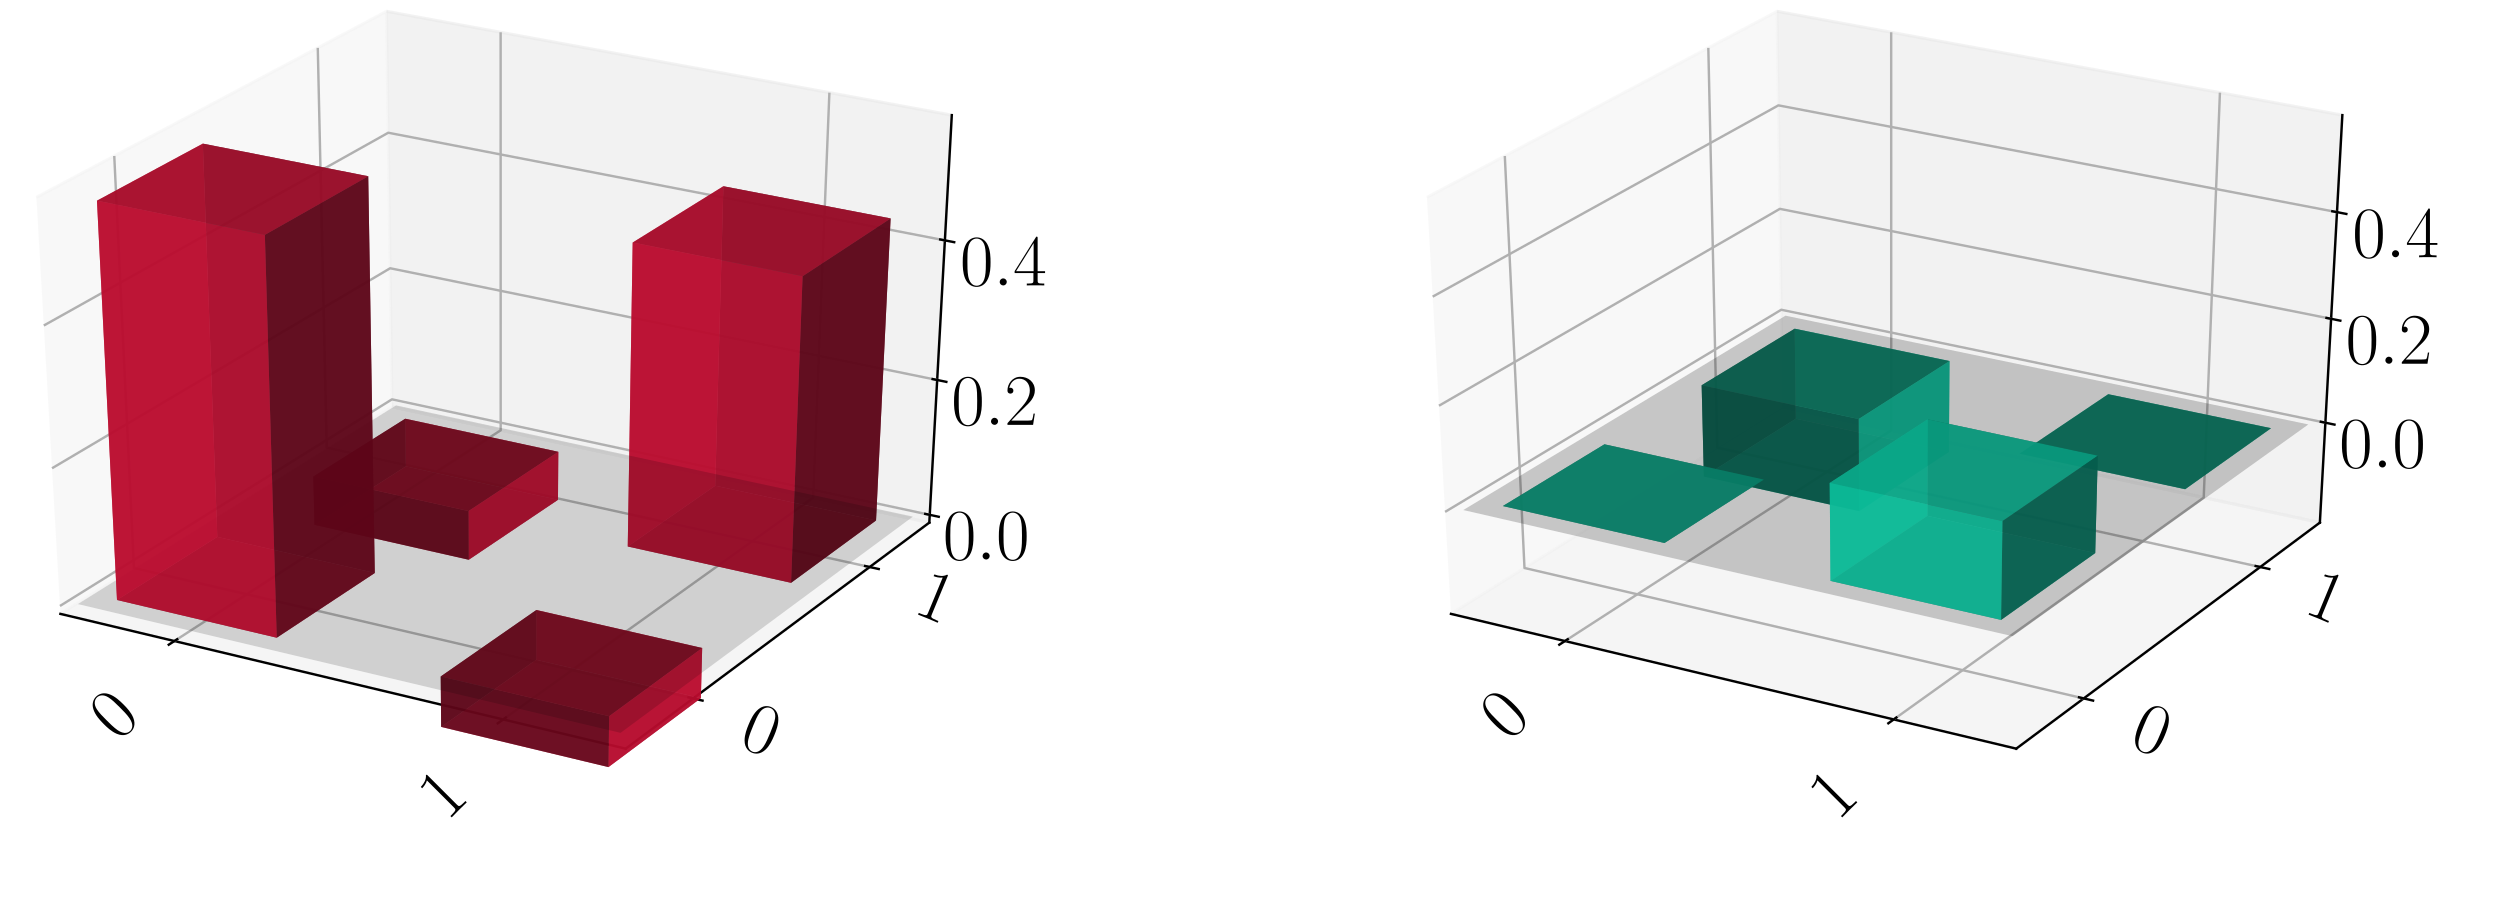 <?xml version="1.0" encoding="utf-8" standalone="no"?>
<!DOCTYPE svg PUBLIC "-//W3C//DTD SVG 1.1//EN"
  "http://www.w3.org/Graphics/SVG/1.1/DTD/svg11.dtd">
<!-- Created with matplotlib (https://matplotlib.org/) -->
<svg height="302.4pt" version="1.1" viewBox="0 0 820.8 302.4" width="820.8pt" xmlns="http://www.w3.org/2000/svg" xmlns:xlink="http://www.w3.org/1999/xlink">
 <defs>
  <style type="text/css">
*{stroke-linecap:butt;stroke-linejoin:round;}
  </style>
 </defs>
 <g id="figure_1">
  <g id="patch_1">
   <path d="M 0 302.4 
L 820.8 302.4 
L 820.8 0 
L 0 0 
z
" style="fill:#ffffff;"/>
  </g>
  <g id="patch_2">
   <path d="M -30.6 262.8 
L 349.855 262.8 
L 349.855 -14.4 
L -30.6 -14.4 
z
" style="fill:#ffffff;"/>
  </g>
  <g id="pane3d_1">
   <g id="patch_3">
    <path d="M 19.835 201.549 
L 128.723 133.585 
L 126.91 3.719 
L 11.951 64.782 
" style="fill:#f2f2f2;opacity:0.5;stroke:#f2f2f2;stroke-linejoin:miter;"/>
   </g>
  </g>
  <g id="pane3d_2">
   <g id="patch_4">
    <path d="M 128.723 133.585 
L 305.112 171.581 
L 312.492 37.799 
L 126.91 3.719 
" style="fill:#e6e6e6;opacity:0.5;stroke:#e6e6e6;stroke-linejoin:miter;"/>
   </g>
  </g>
  <g id="pane3d_3">
   <g id="patch_5">
    <path d="M 19.835 201.549 
L 205.42 245.801 
L 305.112 171.581 
L 128.723 133.585 
" style="fill:#ececec;opacity:0.5;stroke:#ececec;stroke-linejoin:miter;"/>
   </g>
  </g>
  <g id="axis3d_1">
   <g id="line2d_1">
    <path d="M 19.835 201.549 
L 205.42 245.801 
" style="fill:none;stroke:#000000;stroke-linecap:square;stroke-width:0.8;"/>
   </g>
   <g id="Line3DCollection_1">
    <path d="M 57.255 210.471 
L 164.384 141.267 
L 164.365 10.597 
" style="fill:none;stroke:#b0b0b0;stroke-width:0.8;"/>
    <path d="M 165.194 236.209 
L 266.98 163.367 
L 272.304 30.419 
" style="fill:none;stroke:#b0b0b0;stroke-width:0.8;"/>
   </g>
   <g id="xtick_1">
    <g id="line2d_2">
     <path d="M 58.178 209.875 
L 55.405 211.667 
" style="fill:none;stroke:#000000;stroke-linecap:square;stroke-width:0.8;"/>
    </g>
    <g id="text_1">
     <!-- 0 -->
     <defs>
      <path d="M 42 31.844 
C 42 37.969 41.906 48.422 37.703 56.453 
C 34 63.484 28.094 66 22.906 66 
C 18.094 66 12 63.781 8.203 56.562 
C 4.203 49.016 3.797 39.672 3.797 31.844 
C 3.797 26.109 3.906 17.375 7 9.734 
C 11.297 -0.609 19 -2 22.906 -2 
C 27.5 -2 34.5 -0.109 38.594 9.438 
C 41.594 16.375 42 24.5 42 31.844 
z
M 22.906 -0.406 
C 16.5 -0.406 12.703 5.125 11.297 12.75 
C 10.203 18.688 10.203 27.328 10.203 32.953 
C 10.203 40.688 10.203 47.109 11.5 53.234 
C 13.406 61.781 19 64.391 22.906 64.391 
C 27 64.391 32.297 61.672 34.203 53.438 
C 35.5 47.719 35.594 40.984 35.594 32.953 
C 35.594 26.422 35.594 18.375 34.406 12.453 
C 32.297 1.5 26.406 -0.406 22.906 -0.406 
z
" id="CMR17-48"/>
     </defs>
     <g transform="translate(38.82 243.761)rotate(-45)scale(0.24 -0.24)">
      <use transform="scale(0.996)" xlink:href="#CMR17-48"/>
     </g>
    </g>
   </g>
   <g id="xtick_2">
    <g id="line2d_3">
     <path d="M 166.073 235.58 
L 163.433 237.47 
" style="fill:none;stroke:#000000;stroke-linecap:square;stroke-width:0.8;"/>
    </g>
    <g id="text_2">
     <!-- 1 -->
     <defs>
      <path d="M 26.594 63.797 
C 26.594 65.891 26.5 66 25.094 66 
C 21.203 61.359 15.297 59.891 9.703 59.688 
C 9.406 59.688 8.906 59.688 8.797 59.5 
C 8.703 59.297 8.703 59.094 8.703 57 
C 11.797 57 17 57.594 21 59.984 
L 21 7.297 
C 21 3.797 20.797 2.594 12.203 2.594 
L 9.203 2.594 
L 9.203 0 
C 14 0.094 19 0.188 23.797 0.188 
C 28.594 0.188 33.594 0.094 38.406 0 
L 38.406 2.594 
L 35.406 2.594 
C 26.797 2.594 26.594 3.688 26.594 7.297 
z
" id="CMR17-49"/>
     </defs>
     <g transform="translate(146.754 269.918)rotate(-45)scale(0.24 -0.24)">
      <use transform="scale(0.996)" xlink:href="#CMR17-49"/>
     </g>
    </g>
   </g>
  </g>
  <g id="axis3d_2">
   <g id="line2d_4">
    <path d="M 305.112 171.581 
L 205.42 245.801 
" style="fill:none;stroke:#000000;stroke-linecap:square;stroke-width:0.8;"/>
   </g>
   <g id="Line3DCollection_2">
    <path d="M 37.513 51.204 
L 43.974 186.482 
L 227.578 229.304 
" style="fill:none;stroke:#b0b0b0;stroke-width:0.8;"/>
    <path d="M 104.331 15.713 
L 107.269 146.976 
L 285.522 186.165 
" style="fill:none;stroke:#b0b0b0;stroke-width:0.8;"/>
   </g>
   <g id="xtick_3">
    <g id="line2d_5">
     <path d="M 226.042 228.946 
L 230.653 230.022 
" style="fill:none;stroke:#000000;stroke-linecap:square;stroke-width:0.8;"/>
    </g>
    <g id="text_3">
     <!-- 0 -->
     <g transform="translate(242.023 244.596)rotate(-337.5)scale(0.24 -0.24)">
      <use transform="scale(0.996)" xlink:href="#CMR17-48"/>
     </g>
    </g>
   </g>
   <g id="xtick_4">
    <g id="line2d_6">
     <path d="M 284.034 185.838 
L 288.502 186.821 
" style="fill:none;stroke:#000000;stroke-linecap:square;stroke-width:0.8;"/>
    </g>
    <g id="text_4">
     <!-- 1 -->
     <g transform="translate(299.38 200.952)rotate(-337.5)scale(0.24 -0.24)">
      <use transform="scale(0.996)" xlink:href="#CMR17-49"/>
     </g>
    </g>
   </g>
  </g>
  <g id="axis3d_3">
   <g id="line2d_7">
    <path d="M 305.112 171.581 
L 312.492 37.799 
" style="fill:none;stroke:#000000;stroke-linecap:square;stroke-width:0.8;"/>
   </g>
   <g id="Line3DCollection_3">
    <path d="M 305.252 169.037 
L 128.689 131.11 
L 19.685 198.952 
" style="fill:none;stroke:#b0b0b0;stroke-width:0.8;"/>
    <path d="M 307.694 124.763 
L 128.088 88.073 
L 17.079 153.74 
" style="fill:none;stroke:#b0b0b0;stroke-width:0.8;"/>
    <path d="M 310.223 78.923 
L 127.467 43.579 
L 14.377 106.874 
" style="fill:none;stroke:#b0b0b0;stroke-width:0.8;"/>
   </g>
   <g id="xtick_5">
    <g id="line2d_8">
     <path d="M 303.779 168.72 
L 308.201 169.67 
" style="fill:none;stroke:#000000;stroke-linecap:square;stroke-width:0.8;"/>
    </g>
    <g id="text_5">
     <!-- $0.0$ -->
     <defs>
      <path d="M 18.406 4.797 
C 18.406 7.688 16 9.688 13.594 9.688 
C 10.703 9.688 8.703 7.297 8.703 4.891 
C 8.703 2 11.094 0 13.5 0 
C 16.406 0 18.406 2.391 18.406 4.797 
z
" id="CMMI12-58"/>
     </defs>
     <g transform="translate(309.562 183.7)scale(0.24 -0.24)">
      <use transform="scale(0.996)" xlink:href="#CMR17-48"/>
      <use transform="translate(45.69 0)scale(0.996)" xlink:href="#CMMI12-58"/>
      <use transform="translate(72.788 0)scale(0.996)" xlink:href="#CMR17-48"/>
     </g>
    </g>
   </g>
   <g id="xtick_6">
    <g id="line2d_9">
     <path d="M 306.195 124.457 
L 310.697 125.376 
" style="fill:none;stroke:#000000;stroke-linecap:square;stroke-width:0.8;"/>
    </g>
    <g id="text_6">
     <!-- $0.2$ -->
     <defs>
      <path d="M 41.703 15.469 
L 39.906 15.469 
C 38.906 8.391 38.094 7.188 37.703 6.594 
C 37.203 5.797 30 5.797 28.594 5.797 
L 9.406 5.797 
C 13 9.688 20 16.766 28.5 24.938 
C 34.594 30.719 41.703 37.5 41.703 47.391 
C 41.703 59.188 32.297 66 21.797 66 
C 10.797 66 4.094 56.297 4.094 47.297 
C 4.094 43.391 7 42.891 8.203 42.891 
C 9.203 42.891 12.203 43.484 12.203 46.984 
C 12.203 50.094 9.594 51 8.203 51 
C 7.594 51 7 50.891 6.594 50.688 
C 8.5 59.188 14.297 63.391 20.406 63.391 
C 29.094 63.391 34.797 56.5 34.797 47.391 
C 34.797 38.703 29.703 31.219 24 24.734 
L 4.094 2.297 
L 4.094 0 
L 39.297 0 
z
" id="CMR17-50"/>
     </defs>
     <g transform="translate(312.321 139.488)scale(0.24 -0.24)">
      <use transform="scale(0.996)" xlink:href="#CMR17-48"/>
      <use transform="translate(45.69 0)scale(0.996)" xlink:href="#CMMI12-58"/>
      <use transform="translate(72.788 0)scale(0.996)" xlink:href="#CMR17-50"/>
     </g>
    </g>
   </g>
   <g id="xtick_7">
    <g id="line2d_10">
     <path d="M 308.696 78.627 
L 313.28 79.514 
" style="fill:none;stroke:#000000;stroke-linecap:square;stroke-width:0.8;"/>
    </g>
    <g id="text_7">
     <!-- $0.4$ -->
     <defs>
      <path d="M 33.594 64.797 
C 33.594 66.891 33.5 67 31.703 67 
L 2 19.594 
L 2 17 
L 27.797 17 
L 27.797 7.188 
C 27.797 3.594 27.594 2.594 20.594 2.594 
L 18.703 2.594 
L 18.703 0 
C 21.906 0.188 27.297 0.188 30.703 0.188 
C 34.094 0.188 39.5 0.188 42.703 0 
L 42.703 2.594 
L 40.797 2.594 
C 33.797 2.594 33.594 3.594 33.594 7.188 
L 33.594 17 
L 43.797 17 
L 43.797 19.594 
L 33.594 19.594 
z
M 28.094 58.172 
L 28.094 19.594 
L 4 19.594 
z
" id="CMR17-52"/>
     </defs>
     <g transform="translate(315.177 93.716)scale(0.24 -0.24)">
      <use transform="scale(0.996)" xlink:href="#CMR17-48"/>
      <use transform="translate(45.69 0)scale(0.996)" xlink:href="#CMMI12-58"/>
      <use transform="translate(72.788 0)scale(0.996)" xlink:href="#CMR17-52"/>
     </g>
    </g>
   </g>
  </g>
  <g id="axes_1">
   <g id="Poly3DCollection_1">
    <path clip-path="url(#pd0c06249e1)" d="M 133.052 137.476 
L 133.244 153.113 
L 183.192 164.099 
L 183.306 148.338 
z
" style="fill:#ba0c2f;fill-opacity:0.8;"/>
    <path clip-path="url(#pd0c06249e1)" d="M 102.864 156.46 
L 103.247 172.314 
L 133.244 153.113 
L 133.052 137.476 
z
" style="fill:#5d0618;fill-opacity:0.8;"/>
    <path clip-path="url(#pd0c06249e1)" d="M 103.247 172.314 
L 153.901 183.778 
L 183.192 164.099 
L 133.244 153.113 
z
" style="fill:#a30a29;fill-opacity:0.8;"/>
    <path clip-path="url(#pd0c06249e1)" d="M 102.864 156.46 
L 133.052 137.476 
L 183.306 148.338 
L 153.833 167.797 
z
" style="fill:#74081d;fill-opacity:0.8;"/>
    <path clip-path="url(#pd0c06249e1)" d="M 153.833 167.797 
L 183.306 148.338 
L 183.192 164.099 
L 153.901 183.778 
z
" style="fill:#ba0c2f;fill-opacity:0.8;"/>
    <path clip-path="url(#pd0c06249e1)" d="M 102.864 156.46 
L 153.833 167.797 
L 153.901 183.778 
L 103.247 172.314 
z
" style="fill:#5d0618;fill-opacity:0.8;"/>
   </g>
   <g id="Poly3DCollection_2">
    <path clip-path="url(#pd0c06249e1)" d="M 206.101 179.423 
L 234.813 159.47 
L 287.62 170.884 
L 259.718 191.35 
z
" style="fill:#74081d;fill-opacity:0.8;"/>
    <path clip-path="url(#pd0c06249e1)" d="M 234.813 159.47 
L 237.507 61.145 
L 292.408 71.714 
L 287.62 170.884 
z
" style="fill:#5d0618;fill-opacity:0.8;"/>
    <path clip-path="url(#pd0c06249e1)" d="M 206.101 179.423 
L 207.727 79.628 
L 237.507 61.145 
L 234.813 159.47 
z
" style="fill:#ba0c2f;fill-opacity:0.8;"/>
    <path clip-path="url(#pd0c06249e1)" d="M 259.718 191.35 
L 287.62 170.884 
L 292.408 71.714 
L 263.505 90.691 
z
" style="fill:#5d0618;fill-opacity:0.8;"/>
    <path clip-path="url(#pd0c06249e1)" d="M 206.101 179.423 
L 259.718 191.35 
L 263.505 90.691 
L 207.727 79.628 
z
" style="fill:#ba0c2f;fill-opacity:0.8;"/>
    <path clip-path="url(#pd0c06249e1)" d="M 207.727 79.628 
L 263.505 90.691 
L 292.408 71.714 
L 237.507 61.145 
z
" style="fill:#a30a29;fill-opacity:0.8;"/>
   </g>
   <g id="Poly3DCollection_3">
    <path clip-path="url(#pd0c06249e1)" d="M 176.094 200.277 
L 176.02 216.612 
L 230.108 229.219 
L 230.541 212.751 
z
" style="fill:#ba0c2f;fill-opacity:0.8;"/>
    <path clip-path="url(#pd0c06249e1)" d="M 144.7 222.094 
L 144.834 238.659 
L 176.02 216.612 
L 176.094 200.277 
z
" style="fill:#5d0618;fill-opacity:0.8;"/>
    <path clip-path="url(#pd0c06249e1)" d="M 144.834 238.659 
L 199.76 251.854 
L 230.108 229.219 
L 176.02 216.612 
z
" style="fill:#a30a29;fill-opacity:0.8;"/>
    <path clip-path="url(#pd0c06249e1)" d="M 144.7 222.094 
L 176.094 200.277 
L 230.541 212.751 
L 199.997 235.155 
z
" style="fill:#74081d;fill-opacity:0.8;"/>
    <path clip-path="url(#pd0c06249e1)" d="M 199.997 235.155 
L 230.541 212.751 
L 230.108 229.219 
L 199.76 251.854 
z
" style="fill:#ba0c2f;fill-opacity:0.8;"/>
    <path clip-path="url(#pd0c06249e1)" d="M 144.7 222.094 
L 199.997 235.155 
L 199.76 251.854 
L 144.834 238.659 
z
" style="fill:#5d0618;fill-opacity:0.8;"/>
   </g>
   <g id="Poly3DCollection_4">
    <path clip-path="url(#pd0c06249e1)" d="M 25.58 198.334 
L 203.736 240.61 
L 299.718 169.616 
L 130.053 133.101 
z
" style="fill-opacity:0.15;"/>
   </g>
   <g id="Poly3DCollection_5">
    <path clip-path="url(#pd0c06249e1)" d="M 38.414 196.99 
L 71.347 176.279 
L 123.047 188.124 
L 90.858 209.377 
z
" style="fill:#74081d;fill-opacity:0.8;"/>
    <path clip-path="url(#pd0c06249e1)" d="M 71.347 176.279 
L 66.597 47.153 
L 120.897 57.862 
L 123.047 188.124 
z
" style="fill:#5d0618;fill-opacity:0.8;"/>
    <path clip-path="url(#pd0c06249e1)" d="M 38.414 196.99 
L 31.837 65.887 
L 66.597 47.153 
L 71.347 176.279 
z
" style="fill:#ba0c2f;fill-opacity:0.8;"/>
    <path clip-path="url(#pd0c06249e1)" d="M 90.858 209.377 
L 123.047 188.124 
L 120.897 57.862 
L 86.958 77.112 
z
" style="fill:#5d0618;fill-opacity:0.8;"/>
    <path clip-path="url(#pd0c06249e1)" d="M 38.414 196.99 
L 90.858 209.377 
L 86.958 77.112 
L 31.837 65.887 
z
" style="fill:#ba0c2f;fill-opacity:0.8;"/>
    <path clip-path="url(#pd0c06249e1)" d="M 31.837 65.887 
L 86.958 77.112 
L 120.897 57.862 
L 66.597 47.153 
z
" style="fill:#a30a29;fill-opacity:0.8;"/>
   </g>
  </g>
  <g id="patch_6">
   <path d="M 425.945 262.8 
L 806.4 262.8 
L 806.4 -14.4 
L 425.945 -14.4 
z
" style="fill:#ffffff;"/>
  </g>
  <g id="pane3d_4">
   <g id="patch_7">
    <path d="M 476.381 201.549 
L 585.269 133.585 
L 583.456 3.719 
L 468.496 64.782 
" style="fill:#f2f2f2;opacity:0.5;stroke:#f2f2f2;stroke-linejoin:miter;"/>
   </g>
  </g>
  <g id="pane3d_5">
   <g id="patch_8">
    <path d="M 585.269 133.585 
L 761.657 171.581 
L 769.037 37.799 
L 583.456 3.719 
" style="fill:#e6e6e6;opacity:0.5;stroke:#e6e6e6;stroke-linejoin:miter;"/>
   </g>
  </g>
  <g id="pane3d_6">
   <g id="patch_9">
    <path d="M 476.381 201.549 
L 661.965 245.801 
L 761.657 171.581 
L 585.269 133.585 
" style="fill:#ececec;opacity:0.5;stroke:#ececec;stroke-linejoin:miter;"/>
   </g>
  </g>
  <g id="axis3d_4">
   <g id="line2d_11">
    <path d="M 476.381 201.549 
L 661.965 245.801 
" style="fill:none;stroke:#000000;stroke-linecap:square;stroke-width:0.8;"/>
   </g>
   <g id="Line3DCollection_4">
    <path d="M 513.8 210.471 
L 620.93 141.267 
L 620.91 10.597 
" style="fill:none;stroke:#b0b0b0;stroke-width:0.8;"/>
    <path d="M 621.74 236.209 
L 723.525 163.367 
L 728.849 30.419 
" style="fill:none;stroke:#b0b0b0;stroke-width:0.8;"/>
   </g>
   <g id="xtick_8">
    <g id="line2d_12">
     <path d="M 514.724 209.875 
L 511.95 211.667 
" style="fill:none;stroke:#000000;stroke-linecap:square;stroke-width:0.8;"/>
    </g>
    <g id="text_8">
     <!-- 0 -->
     <g transform="translate(495.366 243.761)rotate(-45)scale(0.24 -0.24)">
      <use transform="scale(0.996)" xlink:href="#CMR17-48"/>
     </g>
    </g>
   </g>
   <g id="xtick_9">
    <g id="line2d_13">
     <path d="M 622.619 235.58 
L 619.978 237.47 
" style="fill:none;stroke:#000000;stroke-linecap:square;stroke-width:0.8;"/>
    </g>
    <g id="text_9">
     <!-- 1 -->
     <g transform="translate(603.299 269.918)rotate(-45)scale(0.24 -0.24)">
      <use transform="scale(0.996)" xlink:href="#CMR17-49"/>
     </g>
    </g>
   </g>
  </g>
  <g id="axis3d_5">
   <g id="line2d_14">
    <path d="M 761.657 171.581 
L 661.965 245.801 
" style="fill:none;stroke:#000000;stroke-linecap:square;stroke-width:0.8;"/>
   </g>
   <g id="Line3DCollection_5">
    <path d="M 494.059 51.204 
L 500.519 186.482 
L 684.123 229.304 
" style="fill:none;stroke:#b0b0b0;stroke-width:0.8;"/>
    <path d="M 560.876 15.713 
L 563.814 146.976 
L 742.068 186.165 
" style="fill:none;stroke:#b0b0b0;stroke-width:0.8;"/>
   </g>
   <g id="xtick_10">
    <g id="line2d_15">
     <path d="M 682.587 228.946 
L 687.198 230.022 
" style="fill:none;stroke:#000000;stroke-linecap:square;stroke-width:0.8;"/>
    </g>
    <g id="text_10">
     <!-- 0 -->
     <g transform="translate(698.568 244.596)rotate(-337.5)scale(0.24 -0.24)">
      <use transform="scale(0.996)" xlink:href="#CMR17-48"/>
     </g>
    </g>
   </g>
   <g id="xtick_11">
    <g id="line2d_16">
     <path d="M 740.579 185.838 
L 745.047 186.821 
" style="fill:none;stroke:#000000;stroke-linecap:square;stroke-width:0.8;"/>
    </g>
    <g id="text_11">
     <!-- 1 -->
     <g transform="translate(755.926 200.952)rotate(-337.5)scale(0.24 -0.24)">
      <use transform="scale(0.996)" xlink:href="#CMR17-49"/>
     </g>
    </g>
   </g>
  </g>
  <g id="axis3d_6">
   <g id="line2d_17">
    <path d="M 761.657 171.581 
L 769.037 37.799 
" style="fill:none;stroke:#000000;stroke-linecap:square;stroke-width:0.8;"/>
   </g>
   <g id="Line3DCollection_6">
    <path d="M 763.466 138.784 
L 584.824 101.696 
L 474.45 168.063 
" style="fill:none;stroke:#b0b0b0;stroke-width:0.8;"/>
    <path d="M 765.348 104.677 
L 584.361 68.569 
L 472.441 133.211 
" style="fill:none;stroke:#b0b0b0;stroke-width:0.8;"/>
    <path d="M 767.28 69.656 
L 583.887 34.592 
L 470.376 97.393 
" style="fill:none;stroke:#b0b0b0;stroke-width:0.8;"/>
   </g>
   <g id="xtick_12">
    <g id="line2d_18">
     <path d="M 761.975 138.474 
L 766.452 139.404 
" style="fill:none;stroke:#000000;stroke-linecap:square;stroke-width:0.8;"/>
    </g>
    <g id="text_12">
     <!-- $0.0$ -->
     <g transform="translate(767.993 153.489)scale(0.24 -0.24)">
      <use transform="scale(0.996)" xlink:href="#CMR17-48"/>
      <use transform="translate(45.69 0)scale(0.996)" xlink:href="#CMMI12-58"/>
      <use transform="translate(72.788 0)scale(0.996)" xlink:href="#CMR17-48"/>
     </g>
    </g>
   </g>
   <g id="xtick_13">
    <g id="line2d_19">
     <path d="M 763.836 104.376 
L 768.374 105.281 
" style="fill:none;stroke:#000000;stroke-linecap:square;stroke-width:0.8;"/>
    </g>
    <g id="text_13">
     <!-- $0.2$ -->
     <g transform="translate(770.118 119.432)scale(0.24 -0.24)">
      <use transform="scale(0.996)" xlink:href="#CMR17-48"/>
      <use transform="translate(45.69 0)scale(0.996)" xlink:href="#CMMI12-58"/>
      <use transform="translate(72.788 0)scale(0.996)" xlink:href="#CMR17-50"/>
     </g>
    </g>
   </g>
   <g id="xtick_14">
    <g id="line2d_20">
     <path d="M 765.747 69.363 
L 770.348 70.242 
" style="fill:none;stroke:#000000;stroke-linecap:square;stroke-width:0.8;"/>
    </g>
    <g id="text_14">
     <!-- $0.4$ -->
     <g transform="translate(772.299 84.463)scale(0.24 -0.24)">
      <use transform="scale(0.996)" xlink:href="#CMR17-48"/>
      <use transform="translate(45.69 0)scale(0.996)" xlink:href="#CMMI12-58"/>
      <use transform="translate(72.788 0)scale(0.996)" xlink:href="#CMR17-52"/>
     </g>
    </g>
   </g>
  </g>
  <g id="axes_2">
   <g id="Poly3DCollection_6">
    <path clip-path="url(#pdca484faf0)" d="M 589.234 107.919 
L 589.597 137.476 
L 639.851 148.338 
L 640.066 118.538 
z
" style="fill:#0cba97;fill-opacity:0.8;"/>
    <path clip-path="url(#pdca484faf0)" d="M 558.684 126.481 
L 559.409 156.46 
L 589.597 137.476 
L 589.234 107.919 
z
" style="fill:#065d4c;fill-opacity:0.8;"/>
    <path clip-path="url(#pdca484faf0)" d="M 559.409 156.46 
L 610.378 167.797 
L 639.851 148.338 
L 589.597 137.476 
z
" style="fill:#0aa384;fill-opacity:0.8;"/>
    <path clip-path="url(#pdca484faf0)" d="M 558.684 126.481 
L 589.234 107.919 
L 640.066 118.538 
L 610.249 137.571 
z
" style="fill:#08745e;fill-opacity:0.8;"/>
    <path clip-path="url(#pdca484faf0)" d="M 610.249 137.571 
L 640.066 118.538 
L 639.851 148.338 
L 610.378 167.797 
z
" style="fill:#0cba97;fill-opacity:0.8;"/>
    <path clip-path="url(#pdca484faf0)" d="M 558.684 126.481 
L 610.249 137.571 
L 610.378 167.797 
L 559.409 156.46 
z
" style="fill:#065d4c;fill-opacity:0.8;"/>
   </g>
   <g id="Poly3DCollection_7">
    <path clip-path="url(#pdca484faf0)" d="M 692.181 129.425 
L 692.181 129.425 
L 745.628 140.591 
L 745.628 140.591 
z
" style="fill:#065d4c;fill-opacity:0.8;"/>
    <path clip-path="url(#pdca484faf0)" d="M 663.143 148.947 
L 663.143 148.947 
L 692.181 129.425 
L 692.181 129.425 
z
" style="fill:#065d4c;fill-opacity:0.8;"/>
    <path clip-path="url(#pdca484faf0)" d="M 663.143 148.947 
L 717.42 160.621 
L 745.628 140.591 
L 692.181 129.425 
z
" style="fill:#0aa384;fill-opacity:0.8;"/>
    <path clip-path="url(#pdca484faf0)" d="M 663.143 148.947 
L 692.181 129.425 
L 745.628 140.591 
L 717.42 160.621 
z
" style="fill:#08745e;fill-opacity:0.8;"/>
    <path clip-path="url(#pdca484faf0)" d="M 717.42 160.621 
L 745.628 140.591 
L 745.628 140.591 
L 717.42 160.621 
z
" style="fill:#065d4c;fill-opacity:0.8;"/>
    <path clip-path="url(#pdca484faf0)" d="M 663.143 148.947 
L 717.42 160.621 
L 717.42 160.621 
L 663.143 148.947 
z
" style="fill:#065d4c;fill-opacity:0.8;"/>
   </g>
   <g id="Poly3DCollection_8">
    <path clip-path="url(#pdca484faf0)" d="M 526.774 145.87 
L 526.774 145.87 
L 579.086 157.463 
L 579.086 157.463 
z
" style="fill:#065d4c;fill-opacity:0.8;"/>
    <path clip-path="url(#pdca484faf0)" d="M 493.412 166.142 
L 493.412 166.142 
L 526.774 145.87 
L 526.774 145.87 
z
" style="fill:#065d4c;fill-opacity:0.8;"/>
    <path clip-path="url(#pdca484faf0)" d="M 493.412 166.142 
L 526.774 145.87 
L 579.086 157.463 
L 546.486 178.272 
z
" style="fill:#08745e;fill-opacity:0.8;"/>
    <path clip-path="url(#pdca484faf0)" d="M 493.412 166.142 
L 546.486 178.272 
L 579.086 157.463 
L 526.774 145.87 
z
" style="fill:#0aa384;fill-opacity:0.8;"/>
    <path clip-path="url(#pdca484faf0)" d="M 546.486 178.272 
L 579.086 157.463 
L 579.086 157.463 
L 546.486 178.272 
z
" style="fill:#065d4c;fill-opacity:0.8;"/>
    <path clip-path="url(#pdca484faf0)" d="M 493.412 166.142 
L 546.486 178.272 
L 546.486 178.272 
L 493.412 166.142 
z
" style="fill:#065d4c;fill-opacity:0.8;"/>
   </g>
   <g id="Poly3DCollection_9">
    <path clip-path="url(#pdca484faf0)" d="M 480.418 167.459 
L 660.781 208.874 
L 757.868 139.351 
L 586.203 103.642 
z
" style="fill-opacity:0.2;"/>
   </g>
   <g id="Poly3DCollection_10">
    <path clip-path="url(#pdca484faf0)" d="M 632.778 169.361 
L 632.921 137.676 
L 688.745 149.617 
L 687.905 181.578 
z
" style="fill:#065d4c;fill-opacity:0.8;"/>
    <path clip-path="url(#pdca484faf0)" d="M 600.993 190.73 
L 600.734 158.566 
L 632.921 137.676 
L 632.778 169.361 
z
" style="fill:#0cba97;fill-opacity:0.8;"/>
    <path clip-path="url(#pdca484faf0)" d="M 600.993 190.73 
L 632.778 169.361 
L 687.905 181.578 
L 656.992 203.528 
z
" style="fill:#08745e;fill-opacity:0.8;"/>
    <path clip-path="url(#pdca484faf0)" d="M 600.734 158.566 
L 657.453 171.084 
L 688.745 149.617 
L 632.921 137.676 
z
" style="fill:#0aa384;fill-opacity:0.8;"/>
    <path clip-path="url(#pdca484faf0)" d="M 656.992 203.528 
L 687.905 181.578 
L 688.745 149.617 
L 657.453 171.084 
z
" style="fill:#065d4c;fill-opacity:0.8;"/>
    <path clip-path="url(#pdca484faf0)" d="M 600.993 190.73 
L 656.992 203.528 
L 657.453 171.084 
L 600.734 158.566 
z
" style="fill:#0cba97;fill-opacity:0.8;"/>
   </g>
  </g>
 </g>
 <defs>
  <clipPath id="pd0c06249e1">
   <rect height="277.2" width="380.455" x="-30.6" y="-14.4"/>
  </clipPath>
  <clipPath id="pdca484faf0">
   <rect height="277.2" width="380.455" x="425.945" y="-14.4"/>
  </clipPath>
 </defs>
</svg>

